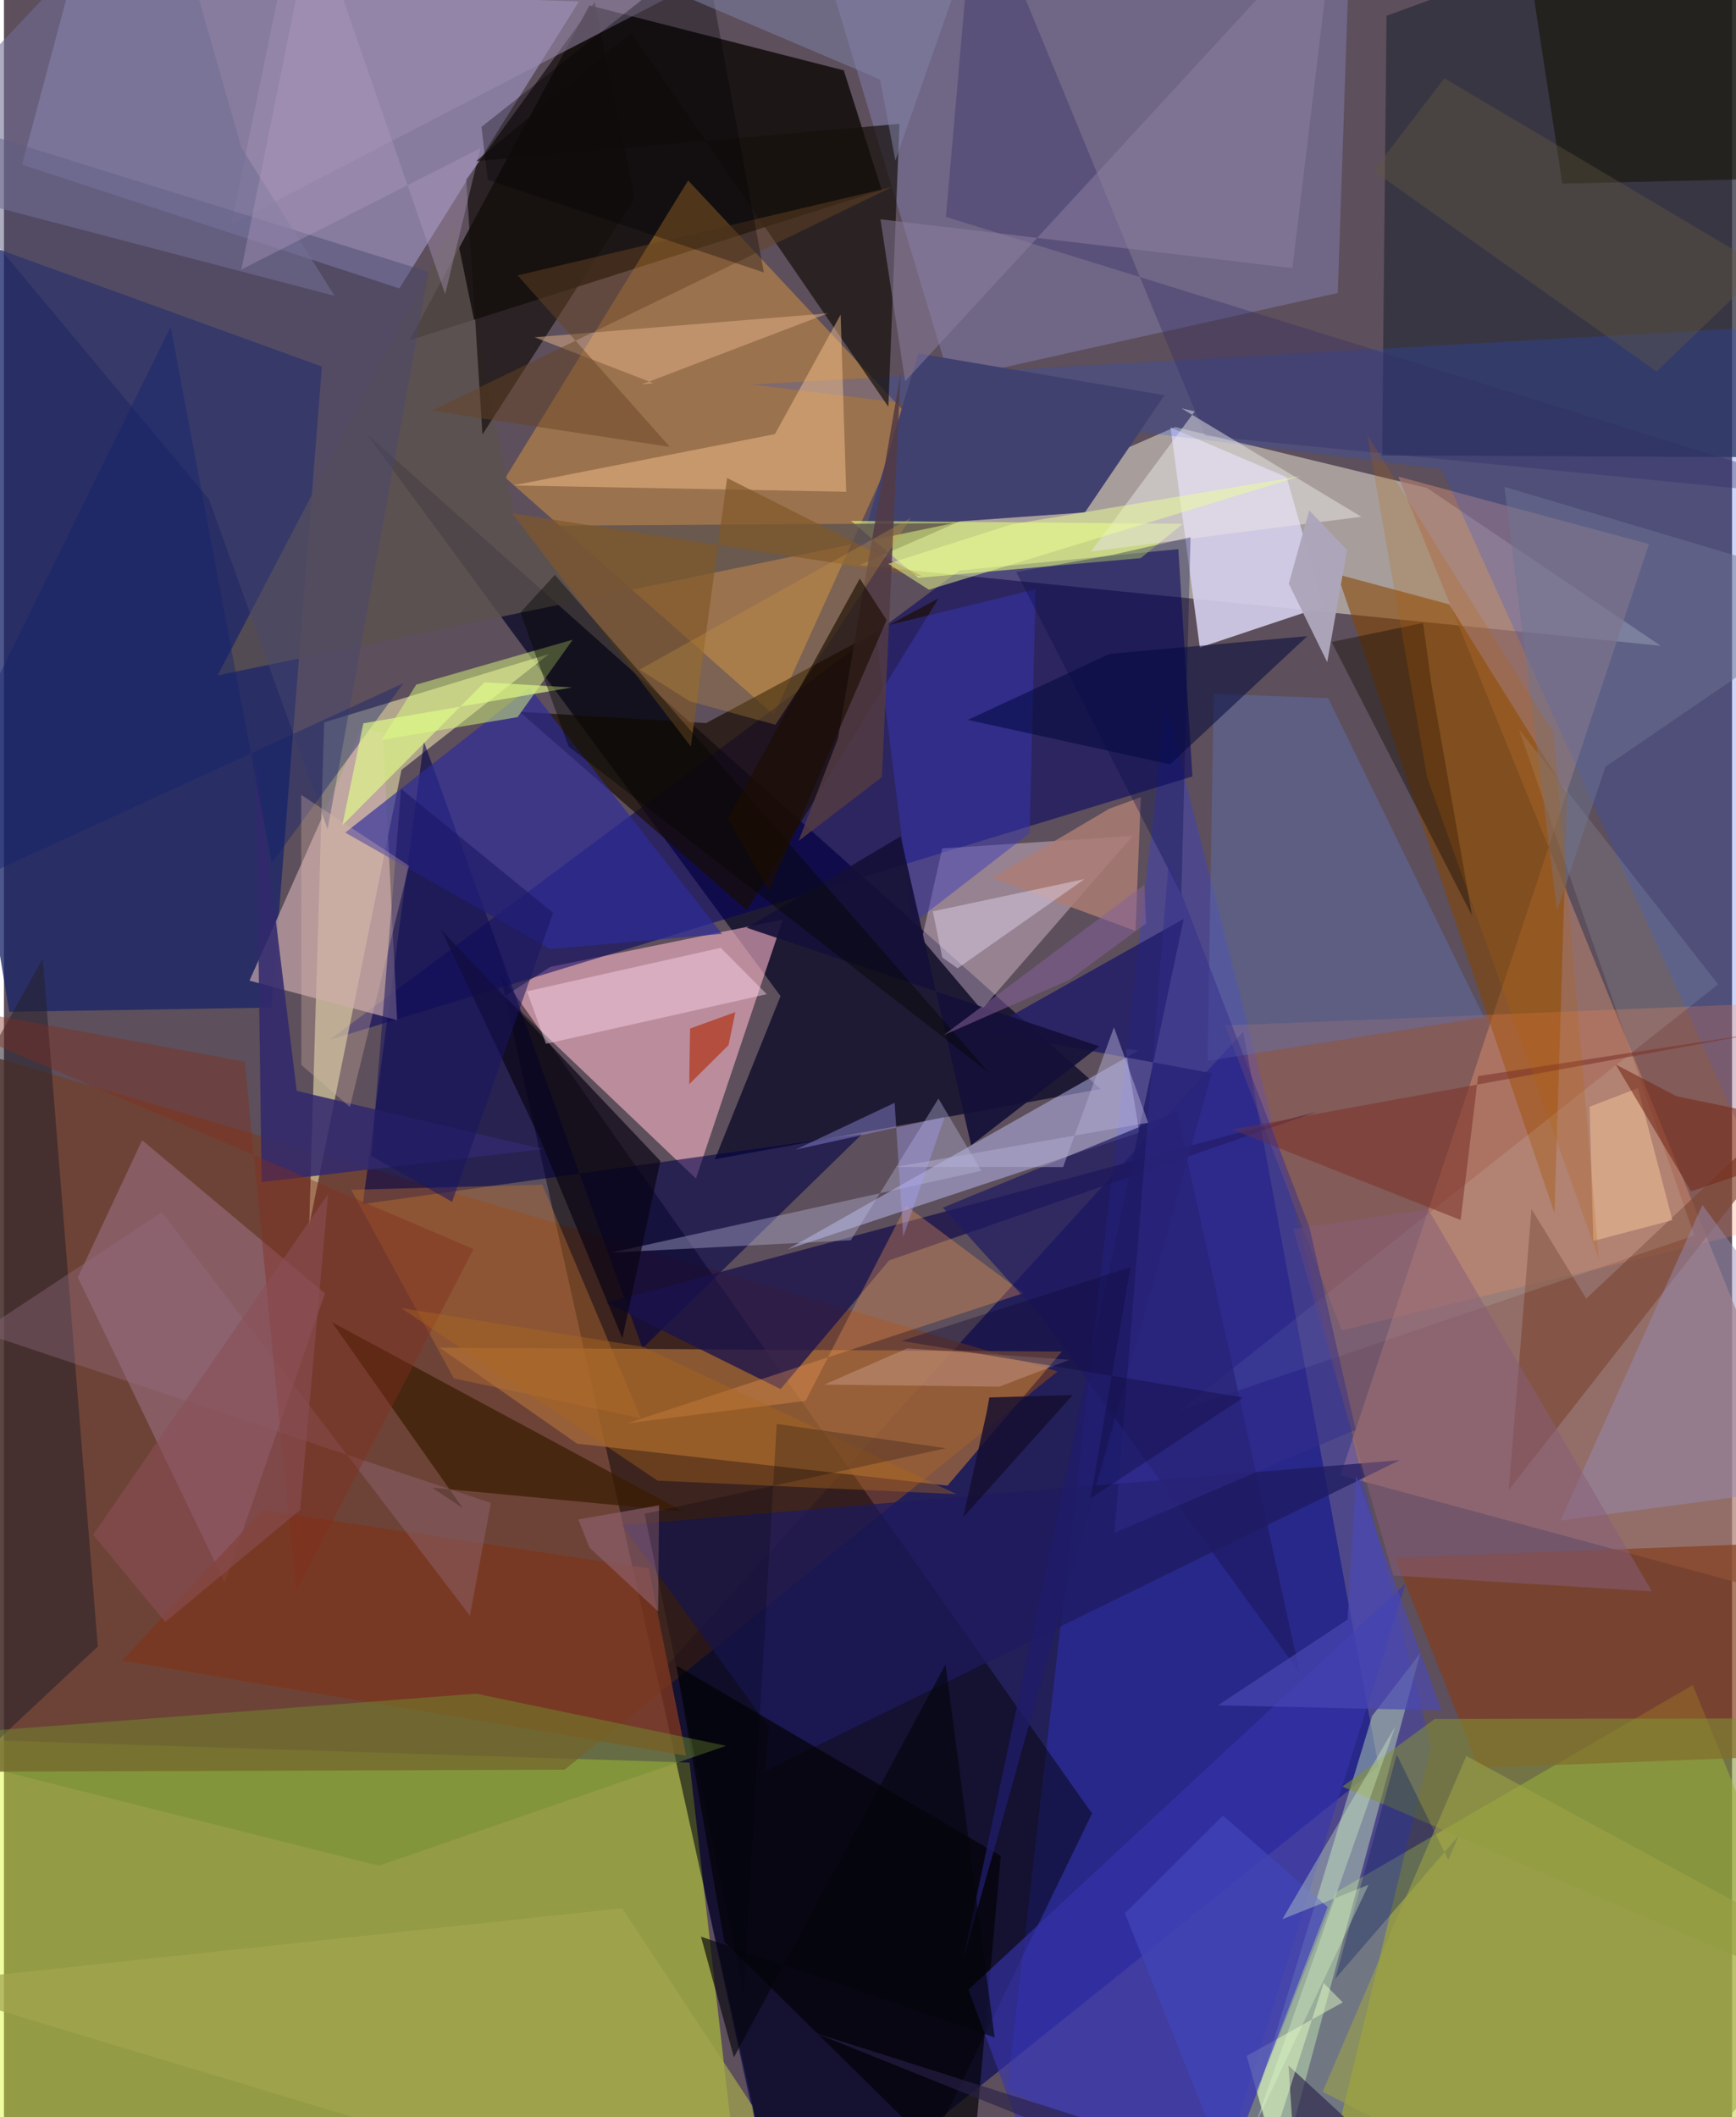 <svg xmlns="http://www.w3.org/2000/svg" width="228" height="278" viewBox="0 0 836 1024"><path fill="#5d4f5b" d="M0 0h836v1024H0z"/><path fill="#0b0a59" fill-opacity=".698" d="M599.516 498.95L316.254 810.314 376.148 1086 665 854.385z"/><path fill="#dafc2b" fill-opacity=".439" d="M-62 1076.026L358.36 1086l-26.703-233.497L-62 839.877z"/><path fill="#faf7e4" fill-opacity=".471" d="M413.984 273.321l152.6-66.796 121.855 29.501 113.054 76.33z"/><path fill="#bdd442" fill-opacity=".537" d="M898 1014.196l-80.974-199.19L644.36 915.251l-66.056 167.67z"/><path fill="#0c0805" fill-opacity=".792" d="M424.628 91.902l-228.451 72.693L283.225 2.619 406.28 34.027z"/><path fill="#002" fill-opacity=".671" d="M530.57 526.716L343.932 560.68l31.753-78.894-200.77-272.488z"/><path fill="#9388af" fill-opacity=".792" d="M278.145.738L32.13-7.862 8.733 79.64l182.549 59.84z"/><path fill="#aa7b6f" fill-opacity=".698" d="M898 781.465l-251.4-67.932 149.19-450.384-121.269-32.651z"/><path fill="#743f2a" fill-opacity=".725" d="M-11.97 856.913L-62 494.406l571.72 168.897-238.501 192.622z"/><path fill="#333be8" fill-opacity=".341" d="M562.223 340.785l-76.747 669.287L631.87 1086l58.465-241.617z"/><path fill="#192568" fill-opacity=".769" d="M-62 99.008L2.579 489.366l126.839-2.04 24.409-310.042z"/><path fill="#f6b2c6" fill-opacity=".612" d="M376.81 444.76l-42.057 125.268-92.515-88.187 22.113-14.206z"/><path fill="#030203" fill-opacity=".459" d="M526.4 877.153L239.94 470.679l131.626 589.561 81.726-32.614z"/><path fill="#feaa3a" fill-opacity=".388" d="M242.581 231.06l129.897 114.754 65.385-144.158L330.995 87.304z"/><path fill="#030162" fill-opacity=".529" d="M157.532 502.938l417.41-127.398-6.804-109.941-105.946 10.305z"/><path fill="#e7e0ab" fill-opacity=".604" d="M147.673 592.758l7.218-243.384 108.779-33.057-71.372 56.057z"/><path fill="#2d2e3d" fill-opacity=".753" d="M666.698 220.273l2.164-212.65L860.06-62 898 221.334z"/><path fill="#71688a" fill-opacity=".929" d="M645.284 141.708L652.216-62 389.308-43.346l68.217 226.89z"/><path fill="#aa6c3a" fill-opacity=".702" d="M456.455 718.545l-179.223-20.321-66.393-46.402 300.959 1.882z"/><path fill="#000048" fill-opacity=".573" d="M308.909 652.141l106.294-103.736-241.603 33.97 29.558-223.611z"/><path fill="#d3ccea" fill-opacity=".914" d="M578.53 313.184l-14.154-106.378 56.172 23.977 17.73 62.45z"/><path fill="#ffe2f7" fill-opacity=".349" d="M546.095 404.271l-73.155 84.07-28.895-34.09 9.877-43.899z"/><path fill="#864601" fill-opacity=".569" d="M756.339 383.876l-57.173-91.564-54.09-14.53 105.046 309.005z"/><path fill="#2353e3" fill-opacity=".227" d="M898 674.163l-202.485-447.36-333.902-40.82L898 155.533z"/><path fill="#a1728c" fill-opacity=".525" d="M106.85 765.487l48.414-139.917-88.415-74.07-31.128 66.345z"/><path fill="#c2c2fd" fill-opacity=".475" d="M548.895 508.122l-6.27-.819 6.653 40.483-170.202 56.487z"/><path fill="#843e1c" fill-opacity=".686" d="M898 744.892V848.04l-184.607 7.045-40.426-101.736z"/><path fill="#180c00" fill-opacity=".667" d="M359.349 440.263l-109.84-95.97 90.177 5.442 112.421-60.3z"/><path fill="#c7a7aa" fill-opacity=".694" d="M183.376 354.603l6.812 138.805-71.407-19.103 54.442-122.408z"/><path fill="#2d2b9c" fill-opacity=".655" d="M347.33 451.682l-83.114 7.337-99.115-56.307 89.214-70.105z"/><path fill="#d6ffc0" fill-opacity=".396" d="M661.913 829.89l-55.435 182.62 11.273 37.623 67.465-250.627z"/><path fill="#1a124d" fill-opacity=".757" d="M635.551 537.563l-207.316 72.05-52.513 62.242-84.354-41.822z"/><path fill="#414170" fill-opacity=".992" d="M416.974 255.412l25.387-84.45 119.074 20.19-38.47 56.664z"/><path fill="#ff8450" fill-opacity=".235" d="M590.707 495.965l56.47 147.467L898 582.967l-25.838-98.417z"/><path fill="#15100b" fill-opacity=".69" d="M433.208 59.9l-5.352 136.857L303.45 15.805 228.36 77.97z"/><path fill="#606fb3" fill-opacity=".443" d="M640.61 337.586l75.445 154.499-133.713 20.99 2.812-177.496z"/><path fill="#1d1a5e" fill-opacity=".725" d="M368.146 856.73L675.26 706.214l-376.051 31.45 70.765 97.646z"/><path fill="#000003" fill-opacity=".655" d="M348.51 939.147l119.332 117.606 14.371-159.065-156.92-92.128z"/><path fill="#e5ff79" fill-opacity=".573" d="M409.768 251.928l32.576 27.547 107.546-9.518 20.413-16.598z"/><path fill="#3734ae" fill-opacity=".616" d="M677.945 766.127L577.96 1086l-71.021-14.476-40.341-109.197z"/><path fill="#5c534e" fill-opacity=".792" d="M217.695 107.56L103.391 326.648l355.905-73.603-211.367 1.324z"/><path fill="#3a1d02" fill-opacity=".718" d="M158.6 639.436l170.002 91.605-121.399-11.483 14.774 9.886z"/><path fill="#252129" fill-opacity=".541" d="M-47.474 883.33L-62 607.94l80.762-144.206 26.642 332.64z"/><path fill="#fec791" fill-opacity=".447" d="M246.266 234.789l126.716-24.82 31.784-57.802 2.687 85.683z"/><path fill="#3737bd" fill-opacity=".443" d="M496.191 402.988l-56.57 43.783-17.972-142.903 77.449-18.901z"/><path fill="#31286d" fill-opacity=".855" d="M141.613 527.626l119.07 28.145-136.036 15.979-2.8-205.635z"/><path fill="#131101" fill-opacity=".545" d="M898 85.443V-62L738.043-14.884l15.859 103.698z"/><path fill="#babbdd" fill-opacity=".376" d="M409.698 599.85l42.388-68.505 20.727 34.95-178.869 39.533z"/><path fill="#090413" fill-opacity=".682" d="M259.437 551.126l-47.972-101.541L317.563 561.54l-18.387 85.764z"/><path fill="#dcff80" fill-opacity=".482" d="M275.14 309.402l-26.653 37.454-65.862 11.05 16.816-26.77z"/><path fill="#201c68" fill-opacity=".808" d="M584.29 519.033L464 948.065l106.737-503.64-96.798 54.358z"/><path fill="#7b3620" fill-opacity=".796" d="M330.013 849.15L57.02 803.172l68.28-72.802 186.6 28.18z"/><path fill="#f89d58" fill-opacity=".325" d="M301.32 688.44l86.483-10.886 48.602-94.403 56.809 42.29z"/><path fill="#16100e" fill-opacity=".706" d="M285.808 1.027l-62.17 85.824 7.844 123.305 73.68-114.34z"/><path fill="#728f2d" fill-opacity=".471" d="M228.422 819.182l120.942 25.2-167.989 57.99L-62 841.297z"/><path fill="#7c4837" fill-opacity=".667" d="M898 503.166l-170.031 217.49 11.017-135.835 26.484 43.24z"/><path fill="#e7ffff" fill-opacity=".11" d="M732.873 352.685l84.87 244.885-249.146 84.73 260.658-206.21z"/><path fill="#839335" fill-opacity=".553" d="M692.152 831.385l-44.635 32.727L898 971.98l-26.568-140.85z"/><path fill="#1f1a63" fill-opacity=".698" d="M502.538 637.716L626.895 809.08l-59.542-271.428-113.135 46.437z"/><path fill="#b87131" fill-opacity=".412" d="M308.134 685.946l-90.522-19.294-49.59-91.199 92.415-2.47z"/><path fill="#968bb4" fill-opacity=".475" d="M752.994 735.436l68.67-152.649L898 686.153v29.902z"/><path fill="#00063a" fill-opacity=".522" d="M466.287 348.194l97.845 21.49 66.361-61.985-95.552 8.553z"/><path fill="#81582a" fill-opacity=".686" d="M245.909 248.306l198.37 30.458-94.447-47.575-17.545 129.895z"/><path fill="#9e8fb1" fill-opacity=".522" d="M-59.761-11.432L144.91-62l-34.952 170.452L322.7-1.877z"/><path fill="#ae7d75" fill-opacity=".824" d="M549.98 385.59l-2.56 64.654-69.379-25.634 56.714-33.485z"/><path fill="#110b03" fill-opacity=".392" d="M690.633 331.387l19.629 111.584-67.96-132.463 44.213-9.211z"/><path fill="#47486f" fill-opacity=".451" d="M99.194 241.468l57.395 159.604 48.916-269.563L-62 48.236z"/><path fill="#322d66" fill-opacity=".349" d="M455.691 104.916L898 242.053 581.168 210.84 470.018-59.173z"/><path fill="#fdd7ec" fill-opacity=".443" d="M253.025 479.46l93.732-21.035 22.263 22.435-106.82 23.99z"/><path fill="#7d342b" fill-opacity=".584" d="M848.695 499.744l-135.543 20.718-8.47 69.59-110.655-43.794z"/><path fill="#523b44" fill-opacity=".859" d="M424.707 375.864l-40.258 30.86 18.997-49.532 30.29-176.434z"/><path fill="#141038" fill-opacity=".914" d="M433.766 404.516l-74.452 44.199 170.562 57.343-61.99 47.864z"/><path fill="#8d80a2" fill-opacity=".502" d="M643.854-41.262L623.31 129.692l-199.274-23.617 11.922 78.327z"/><path fill="#e9e4e6" fill-opacity=".49" d="M576.076 198.962l-6.387-1.43 86.971 52.405-130.79 16.79z"/><path fill="#716e93" fill-opacity=".576" d="M114.852 71.429L76.722-62-62 85.045l221.95 58.046z"/><path fill="#e3b287" fill-opacity=".502" d="M308.455 185.952l5.67-.643-57.41-22.178 141.914-11.584z"/><path fill="#b1371b" fill-opacity=".722" d="M353.818 489.537l-21.9 7.933-.39 26.903 19.006-18.882z"/><path fill="#936c80" fill-opacity=".384" d="M225.428 781.461L76.376 586.294l-87.785 57.99 246.976 82.635z"/><path fill="#832c1e" fill-opacity=".408" d="M-62 480.515l289.185 123.623-85.932 165.852-24.768-256.461z"/><path fill="#674324" fill-opacity=".478" d="M206.793 198.634L429.626 90.46l-181.135 42.736 73.674 82.968z"/><path fill="#feddea" fill-opacity=".22" d="M436.963 652.153l78.41 5.53-33.819 12.988-84.697-.993z"/><path fill="#f9c89d" fill-opacity=".486" d="M790.474 526.282l16.668 63.873-38.246 10.063-1.824-64.928z"/><path fill="#d39d3e" fill-opacity=".263" d="M438.8 250.373l-131.275 73.522 24.308 15.312 41.405 11.327z"/><path fill="#885c79" fill-opacity=".51" d="M623.78 594.426l48.38 167.583 125.062 7.687L688.93 584.768z"/><path fill="#14236e" fill-opacity=".412" d="M80.65 157.94l48.844 259.484 63.746-86.97L-62 447.817z"/><path fill="#e2fe89" fill-opacity=".639" d="M232.435 330.014l42.264 2.479-100.836 17.343-10.193 49.354z"/><path fill="#030501" fill-opacity=".416" d="M476.5 518.853l-209.993-240.82-16.671 18.24 23.309 64.782z"/><path fill="#906373" fill-opacity=".596" d="M316.932 728.048l-39.07 6.888 5.427 13.6 33.194 30.854z"/><path fill="#081a60" fill-opacity=".329" d="M643.977 957.173l59.65-69.144-4.872 11.595-24.971-50.972z"/><path fill="#752716" fill-opacity=".565" d="M816.187 576.194L898 548.578l-88.836-18.338-29.427-15.377z"/><path fill="#6e7591" fill-opacity=".49" d="M725.894 235.463L898 286.614 774.76 370.84l-23.425 69.606z"/><path fill="#191560" fill-opacity=".541" d="M216.792 581.298l48.868-139.835-73.526-59.926-14.38 177.536z"/><path fill="#4a48b5" fill-opacity=".671" d="M587.317 824.799l62.682-41.452 4.171-69.389 41.27 113.287z"/><path fill="#a1a44e" fill-opacity=".725" d="M-44.63 959.589l343.71-36.617 62.87 95.29L374.472 1086z"/><path fill="#b66000" fill-opacity=".212" d="M771.609 609.177l-83.132-233.315-28.926-165.445 90.256 144.276z"/><path fill="#1b0e00" fill-opacity=".635" d="M427.012 299.91l-56.903 131.1-19.958-35.118 63.879-116.084z"/><path fill="#000207" fill-opacity=".314" d="M231.003 61.38l107.839-85.41 28.795 155.833-133.612-44.912z"/><path fill="#635840" fill-opacity=".376" d="M662.488 82.624l136.97 97.042 52.141-50.083-154.746-91.74z"/><path fill="#ada6ba" fill-opacity=".976" d="M649.733 266.02l-9.571 54.22-18.601-37.91 9.898-35.475z"/><path fill="#ab661e" fill-opacity=".392" d="M309.142 651.406l-117.033-18.768 124.072 83.509 144.663 6.506z"/><path fill="#e7d8f1" fill-opacity=".439" d="M449.372 440.787l4.552 22.295 7.42 5.238 61.453-43.161z"/><path fill="#060c4a" fill-opacity=".329" d="M536.118 268.403l-46.385 8.28 79.86 155.953 4.437-172.802z"/><path fill="#9ea344" fill-opacity=".573" d="M780.23 1084.472L898 952.63 707.454 849.279l-69.512 162.437z"/><path fill="#e0bbab" fill-opacity=".302" d="M195.943 418.743l-52.149-34.288.071 130.637 23.5 20.333z"/><path fill="#b19cbf" fill-opacity=".376" d="M114.851 130.35l115.643-58.663-17.061 70.53-63.767-184.411z"/><path fill="#05050d" fill-opacity=".647" d="M455.48 805.093l23.784 180.317-142.069-48.73 15.933 58.35z"/><path fill="#150e31" fill-opacity=".831" d="M517.034 674.736l-52.947 59.071 11.3-50.64 1.323-7.265z"/><path fill="#282049" fill-opacity=".624" d="M626.637 1077.366l-5.216-78.331L715.76 1086 392.074 983.156z"/><path fill="#342d8c" fill-opacity=".459" d="M537.265 741.387l26.228-325.285 68.03 177.392 22.38 98.055z"/><path fill="#e7ffc5" fill-opacity=".463" d="M647.651 968.468l-46.443 25.902 12.05 43.203 25.173-78.442z"/><path fill="#4244b8" fill-opacity=".718" d="M640.346 922.348l-48.766 126.65-49.285-123.56 47.438-47.284z"/><path fill="#e0ffca" fill-opacity=".322" d="M605.028 1028.404l68.085-193.48-54.645 93.318 41.705-16.65z"/><path fill="#0d0635" fill-opacity=".345" d="M544.968 612.906l-110.837 35.65 165.361 27.389-73.758 48.67z"/><path fill="#01020c" fill-opacity=".227" d="M373.85 688.703l81.891 11.755-145.83 31.694 47.959 231.576z"/><path fill="#edff97" fill-opacity=".494" d="M447.455 285.232l-19.69-12.559 59.626-19.035 139.883-23.358z"/><path fill="#a6a4ff" fill-opacity=".361" d="M382.969 556.033l72.071-15.797-19.984 57.862-4.171-64.706z"/><path fill="#8182a7" fill-opacity=".522" d="M431.25 77.685l-7.453-39.276L256.723-32.7 480.112-62z"/><path fill="#894e56" fill-opacity=".576" d="M156.785 577.6l-13.523 152.706-65.254 54.185-34.847-42.199z"/><path fill="#85629b" fill-opacity=".525" d="M515.622 473.857l36.884-27.204-.822-18.786-97.085 72.805z"/><path fill="#b6b0d7" fill-opacity=".475" d="M431.397 564.379l80.997.088 24.593-67.645 16.534 46.2z"/></svg>